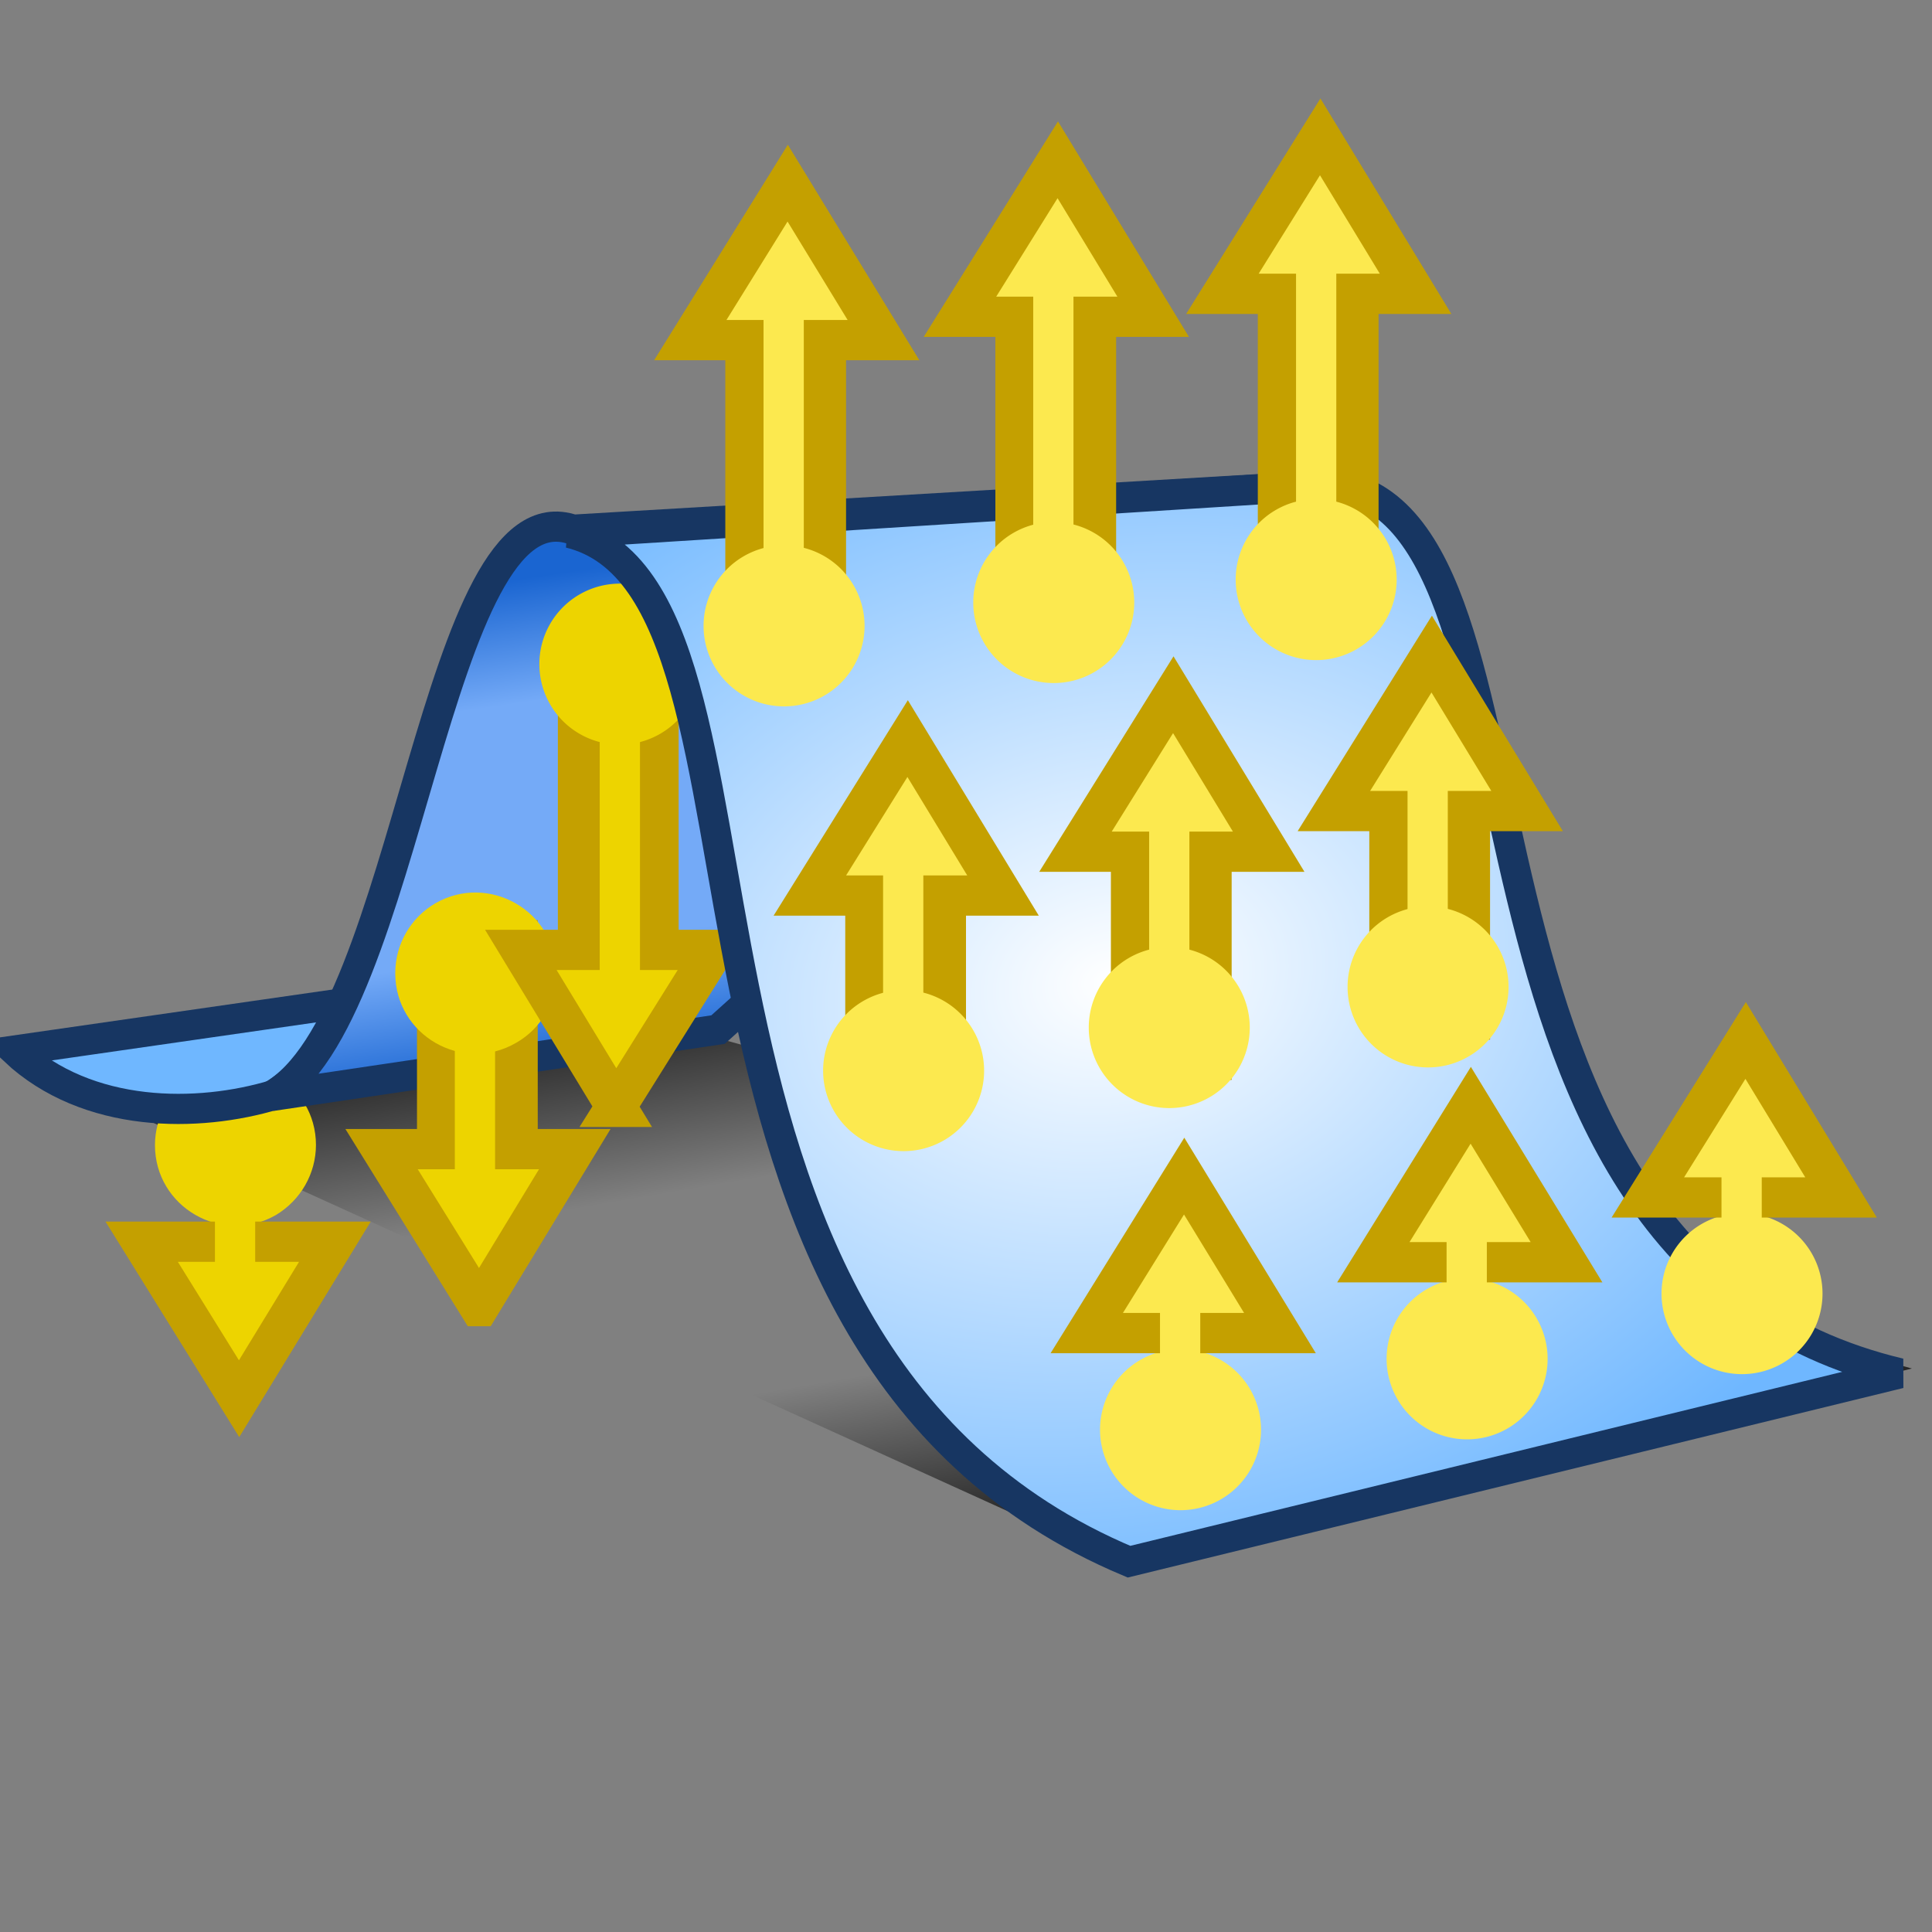 <svg xmlns="http://www.w3.org/2000/svg" width="48" height="48" xmlns:xlink="http://www.w3.org/1999/xlink"><rect width="100%" height="100%" fill="#808080" stroke="none"/><defs><linearGradient id="d"><stop offset="0" stop-color="#fff"/><stop offset="1" stop-color="#fff" stop-opacity="0"/></linearGradient><linearGradient id="c"><stop offset="0"/><stop offset=".358" stop-opacity="0"/><stop offset=".66" stop-opacity="0"/><stop offset="1"/></linearGradient><linearGradient id="a"><stop offset="0" stop-color="#1a65d1"/><stop offset=".25" stop-color="#74aaf7"/><stop offset=".75" stop-color="#74aaf7"/><stop offset="1" stop-color="#1a65d1"/></linearGradient><radialGradient id="b" cx="309.748" cy="439.215" r="24.293" gradientUnits="userSpaceOnUse" fy="439.215" fx="309.748" gradientTransform="matrix(1.041 0 0 1.041 -251.997 -439.278)"><stop offset="0" stop-color="#fff"/><stop offset="1" stop-color="#6fb7ff"/></radialGradient><linearGradient id="f" x1="8.781" x2="10.81" y1="29.236" y2="43.273" xlink:href="#a" gradientUnits="userSpaceOnUse" gradientTransform="matrix(.866 0 0 .865 5.617 -10.96)"/><radialGradient id="g" cx="25.567" cy="40.914" r="20.063" xlink:href="#b" fx="25.567" fy="40.914" gradientTransform="matrix(1.077 -.204 .151 .797 -6.091 -3.006)" gradientUnits="userSpaceOnUse"/><linearGradient id="e" x1="2.5" x2="5.429" y1="25.679" y2="42.929" xlink:href="#c" gradientUnits="userSpaceOnUse"/><linearGradient x1="31.214" x2="23.929" y1="37.643" y2="27.571" xlink:href="#d" gradientUnits="userSpaceOnUse" gradientTransform="translate(-.929 -.429)"/><linearGradient x1="31.214" x2="23.929" y1="37.643" y2="27.571" xlink:href="#d" gradientUnits="userSpaceOnUse" gradientTransform="translate(9.929 -3.321)"/><linearGradient x1="31.214" x2="23.929" y1="37.643" y2="27.571" xlink:href="#d" gradientUnits="userSpaceOnUse" gradientTransform="matrix(.998 .066 -.066 .998 5.718 -5.108)"/><linearGradient x1="31" x2="27.357" y1="32.571" y2="24.714" xlink:href="#d" gradientUnits="userSpaceOnUse" gradientTransform="translate(-.929 -.429)"/><linearGradient x1="31" x2="27.357" y1="32.571" y2="24.714" xlink:href="#d" gradientUnits="userSpaceOnUse" gradientTransform="matrix(.993 -.115 .115 .993 .931 5.152)"/></defs><g><path fill="url(#e)" fill-rule="evenodd" d="M.43 26.36l27.5 12.5L47.5 34l-35.43-9.8L.43 26.37z"/><g fill="#edd400" fill-rule="evenodd"><path stroke="#c4a000" stroke-width=".72.393" d="M7.85 28.45c0-1.54-1.66-2.5-3-1.73-.62.36-1 1.02-1 1.73 0 1.54 1.67 2.5 3 1.74.62-.37 1-1.03 1-1.75z" overflow="visible" enable-background="accumulate"/><path stroke="#c4a000" d="M5.94 34.75l-2.42-3.9h4.8l-2.38 3.9z"/><path stroke="#edd400" d="M5.84 29.42v2.12"/></g><path fill="#6fb7ff" fill-rule="evenodd" stroke="#173662" stroke-width=".75" d="M11.48 24.5L.36 26.1c1.82 1.7 4.57 1.67 6.46 1.1l1.78-1.3 2.88-1.4z"/><path fill="url(#f)" fill-rule="evenodd" stroke="#173662" stroke-width=".75" d="M17.84 25.58l-11.1 1.65c3.44-1.87 4.05-15.27 7.5-14.07l18.6-1.1-15 13.52z"/><g fill="#edd400" fill-rule="evenodd"><path stroke="#c4a000" stroke-width="3" d="M11.86 24.36v4.2" stroke-linecap="square"/><path stroke="#c4a000" stroke-width=".72.393" d="M13.82 24.18c0-1.54-1.67-2.5-3-1.74-.62.36-1 1.02-1 1.74 0 1.54 1.67 2.5 3 1.73.62-.35 1-1 1-1.72z" overflow="visible" enable-background="accumulate"/><path stroke="#c4a000" d="M11.9 32.45l-2.42-3.9h4.8l-2.37 3.9z"/><path stroke="#edd400" d="M11.8 24.98v4.2"/></g><g fill="#edd400" fill-rule="evenodd"><path stroke="#c4a000" stroke-width="3" d="M15.36 16.96v5.1" stroke-linecap="square"/><path stroke="#c4a000" stroke-width=".72.393" d="M13.4 16.5a2 2 180 1 1 4 0 2 2 180 1 1-4 0z" overflow="visible" enable-background="accumulate"/><path stroke="#c4a000" d="M15.3 27.5l2.44-3.9h-4.8l2.37 3.9z"/><path stroke="#edd400" d="M15.4 17.72v6.67"/></g><path fill="url(#g)" fill-rule="evenodd" stroke="#173662" stroke-width=".75" d="M33.15 12.04l-19 1.2c5.95 1.46.98 20.14 13.9 25.56l19.15-4.68c-12.3-2.93-8.07-21.26-14.05-22.08z"/><path fill="none" stroke="#c4a000" stroke-width="3" d="M19.52 15.1V10" stroke-linecap="square"/><path fill="#fce94f" fill-rule="evenodd" stroke="#c4a000" stroke-width=".72.393" d="M21.48 15.55a2 2 0 1 1-4 0 2 2 0 1 1 4 0z" overflow="visible" enable-background="accumulate"/><path fill="#fce94f" fill-rule="evenodd" stroke="#c4a000" d="M19.57 4.55l-2.42 3.9h4.8l-2.38-3.9z"/><path fill="none" stroke="#fce94f" d="M19.47 14.33V7.67"/><path fill="none" stroke="#c4a000" stroke-width="3" d="M26.23 14.52v-5.1" stroke-linecap="square"/><path fill="#fce94f" fill-rule="evenodd" stroke="#c4a000" stroke-width=".72.393" d="M28.18 14.97a2 2 0 1 1-4 0 2 2 0 1 1 4 0z" overflow="visible" enable-background="accumulate"/><path fill="#fce94f" fill-rule="evenodd" stroke="#c4a000" d="M26.28 3.97l-2.43 3.9h4.8l-2.37-3.9z"/><path fill="none" stroke="#fce94f" d="M26.17 13.75V7.1"/><path fill="none" stroke="#c4a000" stroke-width="3" d="M32.75 13.96v-5.1" stroke-linecap="square"/><path fill="#fce94f" fill-rule="evenodd" stroke="#c4a000" stroke-width=".72.393" d="M34.7 14.4a2 2 0 1 1-4 0 2 2 0 1 1 4 0z" overflow="visible" enable-background="accumulate"/><path fill="#fce94f" fill-rule="evenodd" stroke="#c4a000" d="M32.8 3.4l-2.43 3.9h4.8L32.8 3.4z"/><path fill="none" stroke="#fce94f" d="M32.7 13.2V6.53"/><path fill="none" stroke="#c4a000" stroke-width="3" d="M22.5 26.36v-4.44" stroke-linecap="square"/><path fill="#fce94f" fill-rule="evenodd" stroke="#c4a000" stroke-width=".72.393" d="M24.45 26.6a2 2 0 1 1-4 0 2 2 0 1 1 4 0z" overflow="visible" enable-background="accumulate"/><path fill="#fce94f" fill-rule="evenodd" stroke="#c4a000" d="M22.55 18.35l-2.43 3.9h4.8l-2.37-3.9z"/><path fill="none" stroke="#fce94f" d="M22.44 25.4v-4.2"/><path fill="none" stroke="#c4a000" stroke-width="3" d="M29.1 25.33v-4.25" stroke-linecap="square"/><path fill="#fce94f" fill-rule="evenodd" stroke="#c4a000" stroke-width=".72.393" d="M31.05 25.53a2 2 0 1 1-4 0 2 2 0 1 1 4 0z" overflow="visible" enable-background="accumulate"/><path fill="#fce94f" fill-rule="evenodd" stroke="#c4a000" d="M29.15 17.26l-2.43 3.9h4.8l-2.37-3.9z"/><path fill="none" stroke="#fce94f" d="M29.05 24.53v-4.2"/><path fill="none" stroke="#c4a000" stroke-width="3" d="M35.52 24.33v-4.18" stroke-linecap="square"/><path fill="#fce94f" fill-rule="evenodd" stroke="#c4a000" stroke-width=".72.393" d="M37.48 24.52a2 2 0 1 1-4 0 2 2 0 1 1 4 0z" overflow="visible" enable-background="accumulate"/><path fill="#fce94f" fill-rule="evenodd" stroke="#c4a000" d="M35.57 16.25l-2.43 3.9h4.8l-2.37-3.9z"/><path fill="none" stroke="#fce94f" d="M35.47 23.72v-4.2"/><path fill="#fce94f" fill-rule="evenodd" stroke="#c4a000" stroke-width=".72.393" d="M31.33 35.52a2 2 0 1 1-4 0 2 2 0 1 1 4 0z" overflow="visible" enable-background="accumulate"/><path fill="#fce94f" fill-rule="evenodd" stroke="#c4a000" d="M29.42 29.22L27 33.12h4.8l-2.38-3.9z"/><path fill="none" stroke="#fce94f" d="M29.32 34.55v-2.12"/><path fill="#fce94f" fill-rule="evenodd" stroke="#c4a000" stroke-width=".72.393" d="M38.45 33.76a2 2 0 1 1-4 0 2 2 0 1 1 4 0z" overflow="visible" enable-background="accumulate"/><path fill="#fce94f" fill-rule="evenodd" stroke="#c4a000" d="M36.54 27.46l-2.42 3.9h4.8l-2.38-3.9z"/><path fill="none" stroke="#fce94f" d="M36.44 32.8v-2.13"/><path fill="#fce94f" fill-rule="evenodd" stroke="#c4a000" stroke-width=".72.393" d="M45.28 32.14a2 2 0 1 1-4 0 2 2 0 1 1 4 0z" overflow="visible" enable-background="accumulate"/><path fill="#fce94f" fill-rule="evenodd" stroke="#c4a000" d="M43.37 25.85l-2.43 3.9h4.8l-2.37-3.9z"/><path fill="none" stroke="#fce94f" d="M43.27 31.17v-2.12"/></g></svg>